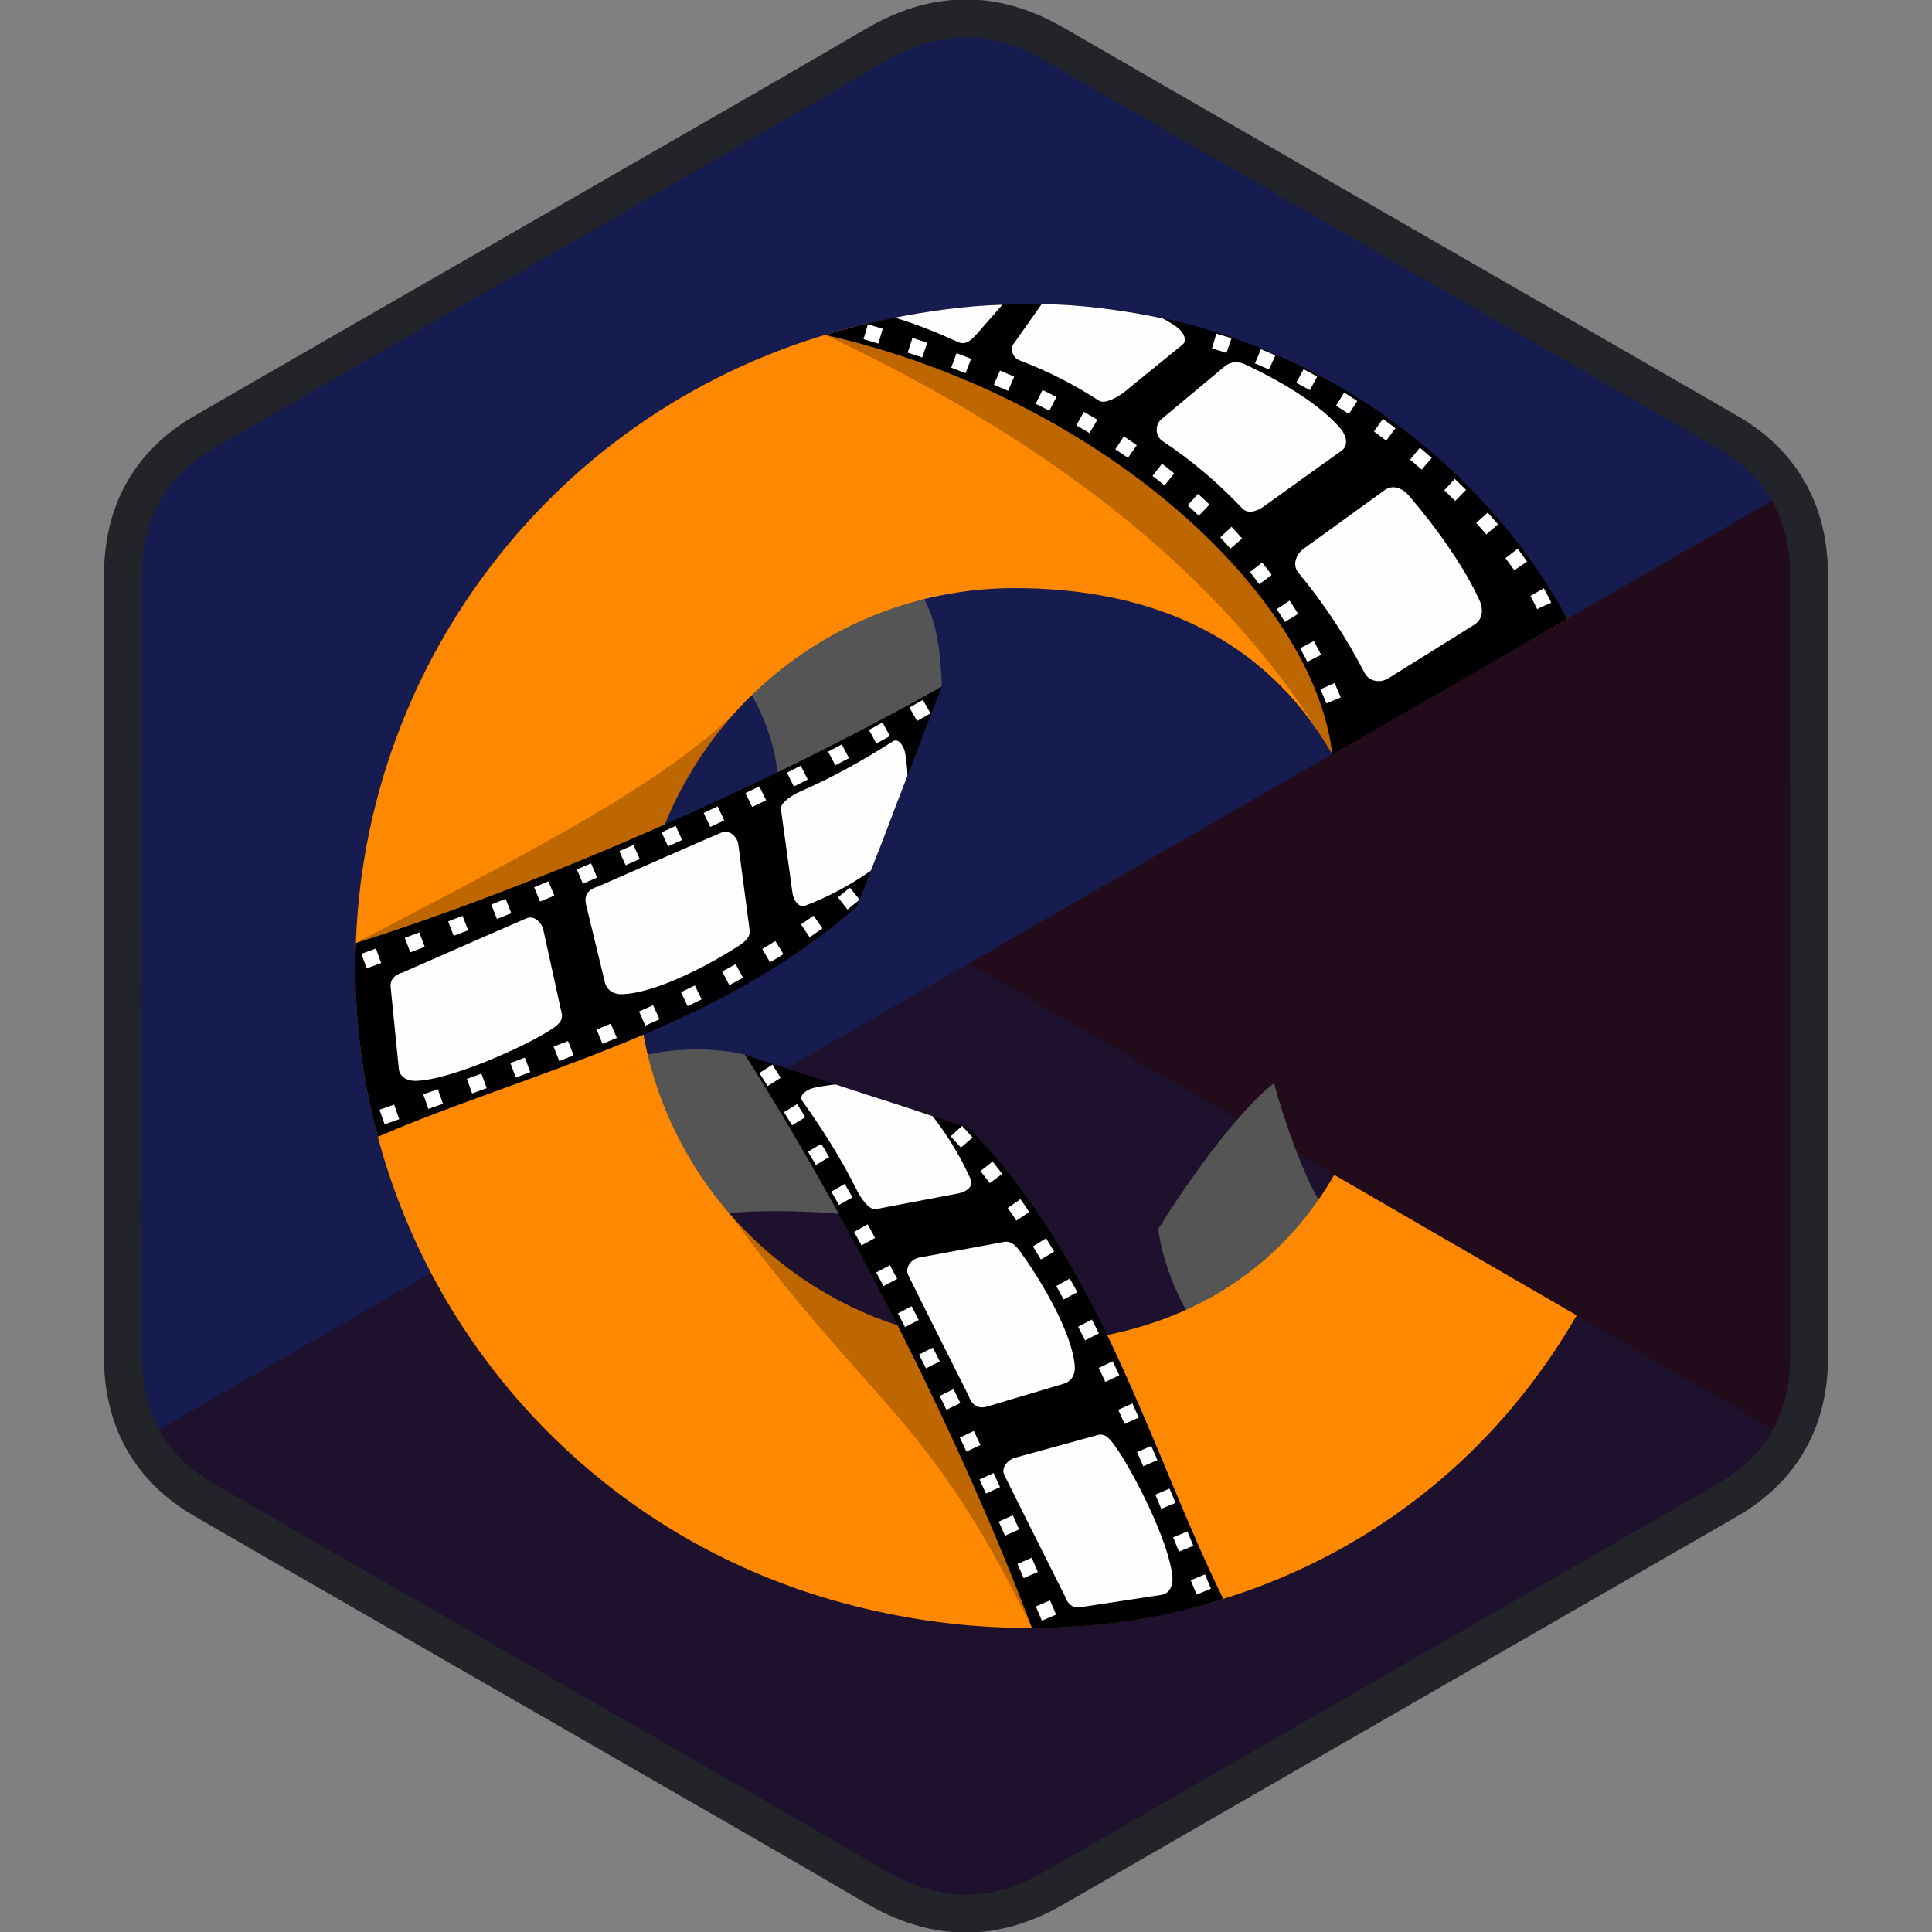 <?xml version="1.0" encoding="UTF-8" standalone="no"?>
<svg
   xmlns:dc="http://purl.org/dc/elements/1.1/"
   xmlns:cc="http://creativecommons.org/ns#"
   xmlns:rdf="http://www.w3.org/1999/02/22-rdf-syntax-ns#"
   xmlns:svg="http://www.w3.org/2000/svg"
   xmlns="http://www.w3.org/2000/svg"
   xmlns:sodipodi="http://sodipodi.sourceforge.net/DTD/sodipodi-0.dtd"
   xmlns:inkscape="http://www.inkscape.org/namespaces/inkscape"
   width="1000"
   height="1000"
   viewBox="0 0 264.583 264.583"
   version="1.1"
   id="svg8"
   inkscape:version="1.0.2 (1.0.2+r75+1)"
   sodipodi:docname="main.svg"
   inkscape:export-filename="/home/iago/Drive/Audiovisual/Cinephix/icon/main.png"
   inkscape:export-xdpi="96"
   inkscape:export-ydpi="96">
  <rect x="0" y="0" width="264.583" height="264.583" fill="#808080" stroke="none"/>
  <defs
     id="defs2" />
  <sodipodi:namedview
     id="base"
     pagecolor="#666666"
     bordercolor="#000000"
     borderopacity="1"
     inkscape:pageopacity="1"
     inkscape:pageshadow="2"
     inkscape:zoom="0.35355339"
     inkscape:cx="793.37847"
     inkscape:cy="562.22281"
     inkscape:document-units="px"
     inkscape:current-layer="layer1"
     inkscape:document-rotation="0"
     showgrid="false"
     units="px"
     borderlayer="true"
     inkscape:showpageshadow="false"
     inkscape:window-width="1366"
     inkscape:window-height="739"
     inkscape:window-x="0"
     inkscape:window-y="768"
     inkscape:window-maximized="1" />
  <g
     inkscape:label="Layer 1"
     inkscape:groupmode="layer"
     id="layer1">
    <g
       id="g2063">
      <g
         id="g2025">
        <path
           d="m 247.745,78.825 c -0.002,-4.364 -0.935,-8.22 -2.823,-11.53 -1.854,-3.255 -4.631,-5.982 -8.355,-8.139 C 205.824,41.429 175.051,23.757 144.318,6.012 136.032,1.229 127.999,1.403 119.775,6.255 107.538,13.472 46.273,48.572 28.017,59.146 c -7.518,4.352 -11.177,11.013 -11.179,19.671 -0.012,35.649 0,71.298 -0.012,106.948 0.002,4.268 0.895,8.05 2.7,11.31 1.855,3.353 4.67,6.156 8.481,8.361 18.257,10.574 79.53,45.672 91.764,52.89 8.228,4.855 16.261,5.028 24.549,0.243 30.734,-17.746 61.509,-35.417 92.257,-53.144 3.81,-2.205 6.626,-5.009 8.481,-8.36 1.802,-3.26 2.697,-7.041 2.699,-11.311 0,0 0,-71.28 -0.012,-106.93"
           fill="#5c8dbc"
           id="path14-62"
           style="fill:#161c50;fill-opacity:1;stroke:none;stroke-width:0.904;stroke-opacity:1" />
        <path
           d="M 132.645,131.944 19.527,197.075 c 1.855,3.353 4.67,6.156 8.481,8.361 18.257,10.574 79.53,45.672 91.764,52.89 8.228,4.855 16.261,5.028 24.549,0.243 30.734,-17.746 61.509,-35.417 92.256,-53.144 3.81,-2.205 6.626,-5.009 8.481,-8.36 L 132.645,131.944"
           fill="#1a4674"
           id="path16-9"
           style="fill:#26070b;fill-opacity:0.502;stroke-width:0.904" />
        <path
           d="m 247.745,78.825 c -0.002,-4.364 -0.935,-8.22 -2.823,-11.53 L 132.645,131.944 245.058,197.066 c 1.802,-3.26 2.697,-7.041 2.699,-11.311 0,0 0,-71.28 -0.012,-106.93"
           fill="#1b598e"
           id="path20-1"
           style="fill:#26070b;fill-opacity:0.75;stroke-width:0.904" />
        <path
           d="m 247.745,78.825 c -0.002,-4.364 -0.935,-8.22 -2.823,-11.53 -1.854,-3.255 -4.631,-5.982 -8.355,-8.139 C 205.824,41.429 175.051,23.757 144.318,6.012 136.032,1.229 127.999,1.403 119.775,6.255 107.538,13.472 46.273,48.572 28.017,59.146 c -7.518,4.352 -11.177,11.013 -11.179,19.671 -0.012,35.649 0,71.298 -0.012,106.948 0.002,4.268 0.895,8.05 2.7,11.31 1.855,3.353 4.67,6.156 8.481,8.361 18.257,10.574 79.53,45.672 91.764,52.89 8.228,4.855 16.261,5.028 24.549,0.243 30.734,-17.746 61.509,-35.417 92.257,-53.144 3.81,-2.205 6.626,-5.009 8.481,-8.36 1.802,-3.26 2.697,-7.041 2.699,-11.311 0,0 0,-71.28 -0.012,-106.93"
           fill="#5c8dbc"
           id="path14-3-2"
           style="fill:none;fill-opacity:1;stroke:#23232a;stroke-width:5.191;stroke-miterlimit:4;stroke-dasharray:none;stroke-opacity:1" />
      </g>
      <g
         id="g2015"
         transform="translate(0.08,-0.009)">
        <path
           style="fill:#555555;fill-opacity:1;stroke:none;stroke-width:0.283px;stroke-linecap:butt;stroke-linejoin:miter;stroke-opacity:1"
           d="m 126.451,81.939 c 2.053,4.018 2.255,8.048 2.461,12.077 -5.275,3.663 -15.771,10.258 -22.487,12.007 -0.314,-3.39 -1.593,-7.429 -3.551,-10.819 5.267,-6.243 15.756,-12.291 23.576,-13.266 z"
           id="path1098"
           sodipodi:nodetypes="ccccc" />
        <path
           style="fill:#555555;fill-opacity:1;stroke:none;stroke-width:0.283px;stroke-linecap:butt;stroke-linejoin:miter;stroke-opacity:1"
           d="m 87.999,144.594 c 4.29,-1.176 10.343,-1.079 13.936,-0.146 3.93,5.079 11.056,15.222 13.15,21.838 -4.076,-0.484 -14.684,-0.743 -18.101,0.366 -6.506,-4.939 -7.61,-14.298 -8.985,-22.058 z"
           id="path1098-3"
           sodipodi:nodetypes="ccccc" />
        <path
           style="fill:#555555;fill-opacity:1;stroke:none;stroke-width:0.283px;stroke-linecap:butt;stroke-linejoin:miter;stroke-opacity:1"
           d="m 163.566,181.303 c -2.604,-3.607 -4.631,-9.311 -5.016,-13.003 3.382,-5.459 10.388,-15.685 15.853,-19.963 0.974,3.987 4.444,14.015 6.679,16.827 -2.348,7.823 -10.73,12.133 -17.517,16.139 z"
           id="path1098-3-6"
           sodipodi:nodetypes="ccccc" />
        <path
           id="path871-0-8"
           style="opacity:0.996;fill:#ff8a00;fill-opacity:1;stroke:none;stroke-width:5.557;stroke-linecap:round;stroke-linejoin:round;stroke-miterlimit:4;stroke-dasharray:none;stroke-opacity:1"
           d="m 139.079,42.05 c -7.95,-0.015 -15.868,1.019 -23.547,3.077 -39.48,10.579 -66.932,46.355 -66.932,87.228 1.8e-4,40.872 27.452,76.649 66.932,87.227 39.48,10.579 79.879,-4.04 100.315,-39.437 L 182.645,160.909 c -9.237,15.999 -25.267,23.155 -43.741,23.155 -28.558,-1.2e-4 -51.709,-23.151 -51.709,-51.709 -2.2e-4,-28.558 23.132,-51.804 51.691,-51.804 18.474,7e-5 34.143,6.58 43.38,22.579 L 214.564,84.776 C 198.464,56.889 171.279,42.112 139.079,42.05 Z"
           sodipodi:nodetypes="cccccccccccc" />
        <path
           style="fill:#000000;fill-opacity:0.25;stroke:none;stroke-width:0.265px;stroke-linecap:butt;stroke-linejoin:miter;stroke-opacity:1"
           d="m 182.376,103.318 c -13.471,-22.941 -36.623,-41.952 -69.453,-57.451 15.996,2.94 30.198,8.939 41.748,17.331 22.41,14.594 28.72,27.679 27.705,40.12 z"
           id="path1451"
           sodipodi:nodetypes="cccc" />
        <g
           id="g241"
           transform="translate(-579.839,-285.89)">
          <g
             id="g1349">
            <path
               style="fill:#000000;fill-opacity:1;stroke:none;stroke-width:0.283px;stroke-linecap:butt;stroke-linejoin:miter;stroke-opacity:1"
               d="m 794.403,370.666 -32.188,18.542 c -2.528,-21.953 -31.841,-48.906 -69.453,-57.451 49.479,-14.645 86.759,11.348 101.642,38.908 z"
               id="path1072"
               sodipodi:nodetypes="cccc" />
            <path
               id="rect868-3-5-3"
               style="opacity:0.996;fill:#ffffff;fill-opacity:1;stroke-width:0.126;stroke-linecap:round;stroke-linejoin:round"
               d="m 722.395,327.571 -3.755,5.324 c -0.672,0.693 -0.174,2.013 0.729,2.354 4.079,1.538 7.649,3.42 10.894,5.523 0.81,0.525 2.585,-0.519 3.357,-1.099 l 8.087,-6.579 c 0.749,-0.609 0.048,-1.781 -0.729,-2.354 -0.563,-0.415 -1.248,-0.84 -2.022,-1.244 -4.776,-1.019 -11.313,-1.951 -16.56,-1.926 z"
               sodipodi:nodetypes="ccsscsscc" />
            <path
               id="rect868-3"
               style="opacity:0.996;fill:#ffffff;fill-opacity:1;stroke-width:0.17;stroke-linecap:round;stroke-linejoin:round"
               d="m 758.274,361.056 11.135,-8.055 c 1.056,-0.764 2.398,-0.269 3.25,0.718 3.777,4.372 7.768,10.024 9.743,14.469 0.529,1.191 0.388,2.56 -0.718,3.25 l -11.787,7.353 c -1.106,0.69 -2.65,0.44 -3.25,-0.718 -2.401,-4.637 -5.332,-9.233 -9.091,-13.766 -0.832,-1.004 -0.338,-2.486 0.718,-3.25 z"
               sodipodi:nodetypes="sssssssss" />
            <path
               id="rect868-3-5"
               style="opacity:0.996;fill:#ffffff;fill-opacity:1;stroke-width:0.151;stroke-linecap:round;stroke-linejoin:round"
               d="m 738.797,343.32 8.639,-7.213 c 0.908,-0.758 1.928,-0.75 2.955,-0.261 5.132,2.443 10.286,5.558 12.998,8.8 0.727,0.869 1.088,2.26 0.126,2.949 l -10.683,7.658 c -0.962,0.69 -2.176,1.083 -2.955,0.261 -3.122,-3.291 -6.689,-6.405 -10.954,-9.244 -0.944,-0.629 -1.034,-2.191 -0.126,-2.949 z"
               sodipodi:nodetypes="sssssssss" />
            <path
               id="rect868-3-5-5"
               style="opacity:0.996;fill:#ffffff;fill-opacity:1;stroke-width:0.151;stroke-linecap:round;stroke-linejoin:round"
               d="m 702.297,329.401 c 3.076,0.916 5.983,2.129 8.716,3.361 1.056,0.476 1.898,-0.42 2.661,-1.291 l 3.36,-3.839 c -5.25,0.143 -10.664,0.969 -14.736,1.769 z"
               sodipodi:nodetypes="csscc" />
          </g>
          <path
             style="fill:none;stroke:#ffffff;stroke-width:2.117;stroke-linecap:butt;stroke-linejoin:miter;stroke-miterlimit:4;stroke-dasharray:2.117, 4.233;stroke-dashoffset:0;stroke-opacity:1"
             d="m 698.314,331.341 c 27.042,7.669 53.818,21.844 65.461,54.044"
             id="path1407"
             sodipodi:nodetypes="cc" />
          <path
             style="fill:none;stroke:#ffffff;stroke-width:2.117;stroke-linecap:butt;stroke-linejoin:miter;stroke-miterlimit:4;stroke-dasharray:2.117, 4.233;stroke-dashoffset:0;stroke-opacity:1"
             d="m 746.038,332.609 c 21.049,5.992 41.847,26.674 45.852,37.89"
             id="path1407-0"
             sodipodi:nodetypes="cc" />
        </g>
        <path
           style="fill:#000000;fill-opacity:0.25;stroke:none;stroke-width:0.265px;stroke-linecap:butt;stroke-linejoin:miter;stroke-opacity:1"
           d="M 48.654,129.16 C 69.738,117.978 92.699,106.881 102.874,95.204 97.417,100.695 93.219,106.767 90.736,113.773 76.721,120.284 62.73,129.474 48.654,129.16 Z"
           id="path1453"
           sodipodi:nodetypes="cccc" />
        <g
           id="g517"
           transform="translate(-579.839,-285.89)">
          <path
             style="fill:#000000;fill-opacity:1;stroke:none;stroke-width:0.283px;stroke-linecap:butt;stroke-linejoin:miter;stroke-opacity:1"
             d="m 628.493,415.05 c -0.413,8.842 0.838,18.697 3.012,26.526 20.127,-8.716 45.975,-14.307 65.623,-31.541 l 11.623,-30.13 c -24.854,14.035 -55.728,27.361 -80.257,35.145 z"
             id="path1096"
             sodipodi:nodetypes="ccccc" />
          <path
             id="rect868-3-5-3-3"
             style="opacity:0.996;fill:#ffffff;fill-opacity:1;stroke-width:0.126;stroke-linecap:round;stroke-linejoin:round"
             d="m 699.014,405.143 c -2.813,1.972 -5.815,3.585 -9.023,4.804 -0.932,0.253 -1.575,-0.821 -1.706,-1.778 l -1.577,-11.443 c -0.132,-0.956 1.706,-2.01 2.586,-2.405 4.548,-1.98 8.737,-4.346 12.751,-6.901 0.814,-0.518 1.582,0.82 1.706,1.778 0.09,0.693 0.3,2.068 0.279,2.941 -1.837,4.694 -3.175,8.425 -5.016,13.004 z"
             sodipodi:nodetypes="ccsscsscc" />
          <path
             id="rect868-3-6-2"
             style="opacity:0.996;fill:#ffffff;fill-opacity:1;stroke-width:0.144;stroke-linecap:round;stroke-linejoin:round"
             d="m 659.978,409.625 2.619,10.799 c 0.26,1.072 1.194,1.655 2.296,1.628 4.885,-0.118 12.669,-4.434 15.889,-6.532 0.924,-0.602 1.772,-1.203 1.628,-2.296 l -1.541,-11.686 c -0.144,-1.093 -1.271,-2.064 -2.296,-1.628 -2.96,1.259 -11.572,5.054 -16.966,7.419 -1.361,0.395 -1.82,1.218 -1.628,2.296 z"
             sodipodi:nodetypes="csssssscc" />
          <path
             id="rect868-3-6-2-6"
             style="opacity:0.996;fill:#ffffff;fill-opacity:1;stroke-width:0.144;stroke-linecap:round;stroke-linejoin:round"
             d="m 633.285,421.369 1.093,10.925 c 0.11,1.097 1.194,1.655 2.296,1.628 4.885,-0.118 15.164,-4.824 18.384,-6.921 0.924,-0.602 1.865,-1.219 1.628,-2.296 l -2.511,-11.423 c -0.237,-1.077 -1.271,-2.064 -2.296,-1.628 -2.96,1.259 -11.572,5.054 -16.966,7.419 -1.361,0.395 -1.82,1.218 -1.628,2.296 z"
             sodipodi:nodetypes="csssssscc" />
          <path
             style="fill:none;stroke:#ffffff;stroke-width:2.117;stroke-linecap:butt;stroke-linejoin:miter;stroke-miterlimit:4;stroke-dasharray:2.117, 4.233;stroke-dashoffset:0;stroke-opacity:1"
             d="m 632.084,438.872 c 23.683,-8.299 48.517,-16.901 64.957,-30.775"
             id="path1407-6"
             sodipodi:nodetypes="cc" />
          <path
             style="fill:none;stroke:#ffffff;stroke-width:2.117;stroke-linecap:butt;stroke-linejoin:miter;stroke-miterlimit:4;stroke-dasharray:2.117, 4.233;stroke-dashoffset:0;stroke-opacity:1"
             d="m 706.666,382.671 c -23.04,13.186 -50.066,25.126 -77.859,35.144"
             id="path1407-6-1"
             sodipodi:nodetypes="cc" />
        </g>
        <path
           style="fill:#000000;fill-opacity:0.25;stroke:none;stroke-width:0.265px;stroke-linecap:butt;stroke-linejoin:miter;stroke-opacity:1"
           d="m 141.243,222.957 c -14.32,-29.402 -21.514,-29.638 -41.481,-56.807 6.827,7.877 15.285,12.939 23.749,15.605 9.152,13.791 15.841,27.411 17.732,41.202 z"
           id="path1457"
           sodipodi:nodetypes="cccc" />
        <g
           id="g581"
           transform="translate(-579.31,-285.361)">
          <path
             style="fill:#000000;fill-opacity:1;stroke:none;stroke-width:0.283px;stroke-linecap:butt;stroke-linejoin:miter;stroke-opacity:1"
             d="m 720.553,508.318 c 8.966,0.013 18.498,-1.417 26.203,-3.992 -9.741,-19.652 -16.6,-45.727 -34.823,-64.461 l -30.688,-10.056 c 15.297,24.099 30.271,54.413 39.308,78.509 z"
             id="path1096-2"
             sodipodi:nodetypes="ccccc" />
          <path
             id="rect868-3-5-3-3-0"
             style="opacity:0.996;fill:#ffffff;fill-opacity:1;stroke-width:0.126;stroke-linecap:round;stroke-linejoin:round"
             d="m 706.951,438.233 c 2.115,2.708 3.88,5.622 5.263,8.764 0.301,0.917 -0.739,1.615 -1.687,1.796 l -11.346,2.165 c -0.948,0.181 -2.095,-1.6 -2.535,-2.459 -2.211,-4.44 -4.79,-8.501 -7.549,-12.378 -0.56,-0.786 0.738,-1.622 1.687,-1.796 0.688,-0.126 2.05,-0.406 2.922,-0.43 4.782,1.593 8.578,2.737 13.245,4.339 z"
             sodipodi:nodetypes="ccsscsscc" />
          <path
             id="rect868-3-6-2-61"
             style="opacity:0.996;fill:#ffffff;fill-opacity:1;stroke-width:0.144;stroke-linecap:round;stroke-linejoin:round"
             d="m 714.264,478.038 10.649,-3.171 c 1.057,-0.315 1.591,-1.278 1.508,-2.377 -0.369,-4.873 -5.081,-12.424 -7.342,-15.531 -0.649,-0.892 -1.293,-1.708 -2.377,-1.508 l -11.591,2.141 c -1.084,0.2 -1.996,1.376 -1.508,2.377 1.409,2.892 5.644,11.296 8.284,16.562 0.465,1.339 1.31,1.754 2.377,1.508 z"
             sodipodi:nodetypes="csssssscc" />
          <path
             id="rect868-3-6-2-6-55"
             style="opacity:0.996;fill:#ffffff;fill-opacity:1;stroke-width:0.144;stroke-linecap:round;stroke-linejoin:round"
             d="m 727.433,505.438 10.854,-1.655 c 1.09,-0.166 1.591,-1.278 1.508,-2.377 -0.369,-4.873 -5.598,-14.896 -7.859,-18.003 -0.649,-0.892 -1.314,-1.8 -2.377,-1.508 l -11.279,3.096 c -1.063,0.292 -1.996,1.376 -1.508,2.377 1.409,2.892 5.644,11.296 8.284,16.562 0.465,1.339 1.31,1.754 2.377,1.508 z"
             sodipodi:nodetypes="csssssscc" />
          <path
             style="fill:none;stroke:#ffffff;stroke-width:2.117;stroke-linecap:butt;stroke-linejoin:miter;stroke-miterlimit:4;stroke-dasharray:2.117, 4.233;stroke-dashoffset:0;stroke-opacity:1"
             d="m 744.082,503.336 c -9.508,-23.224 -19.378,-47.582 -34.08,-63.285"
             id="path1407-6-4"
             sodipodi:nodetypes="cc" />
          <path
             style="fill:none;stroke:#ffffff;stroke-width:2.117;stroke-linecap:butt;stroke-linejoin:miter;stroke-miterlimit:4;stroke-dasharray:2.117, 4.233;stroke-dashoffset:0;stroke-opacity:1"
             d="m 684.114,431.749 c 14.355,22.33 27.672,48.705 39.108,75.946"
             id="path1407-6-1-7"
             sodipodi:nodetypes="cc" />
        </g>
      </g>
    </g>
  </g>
</svg>
